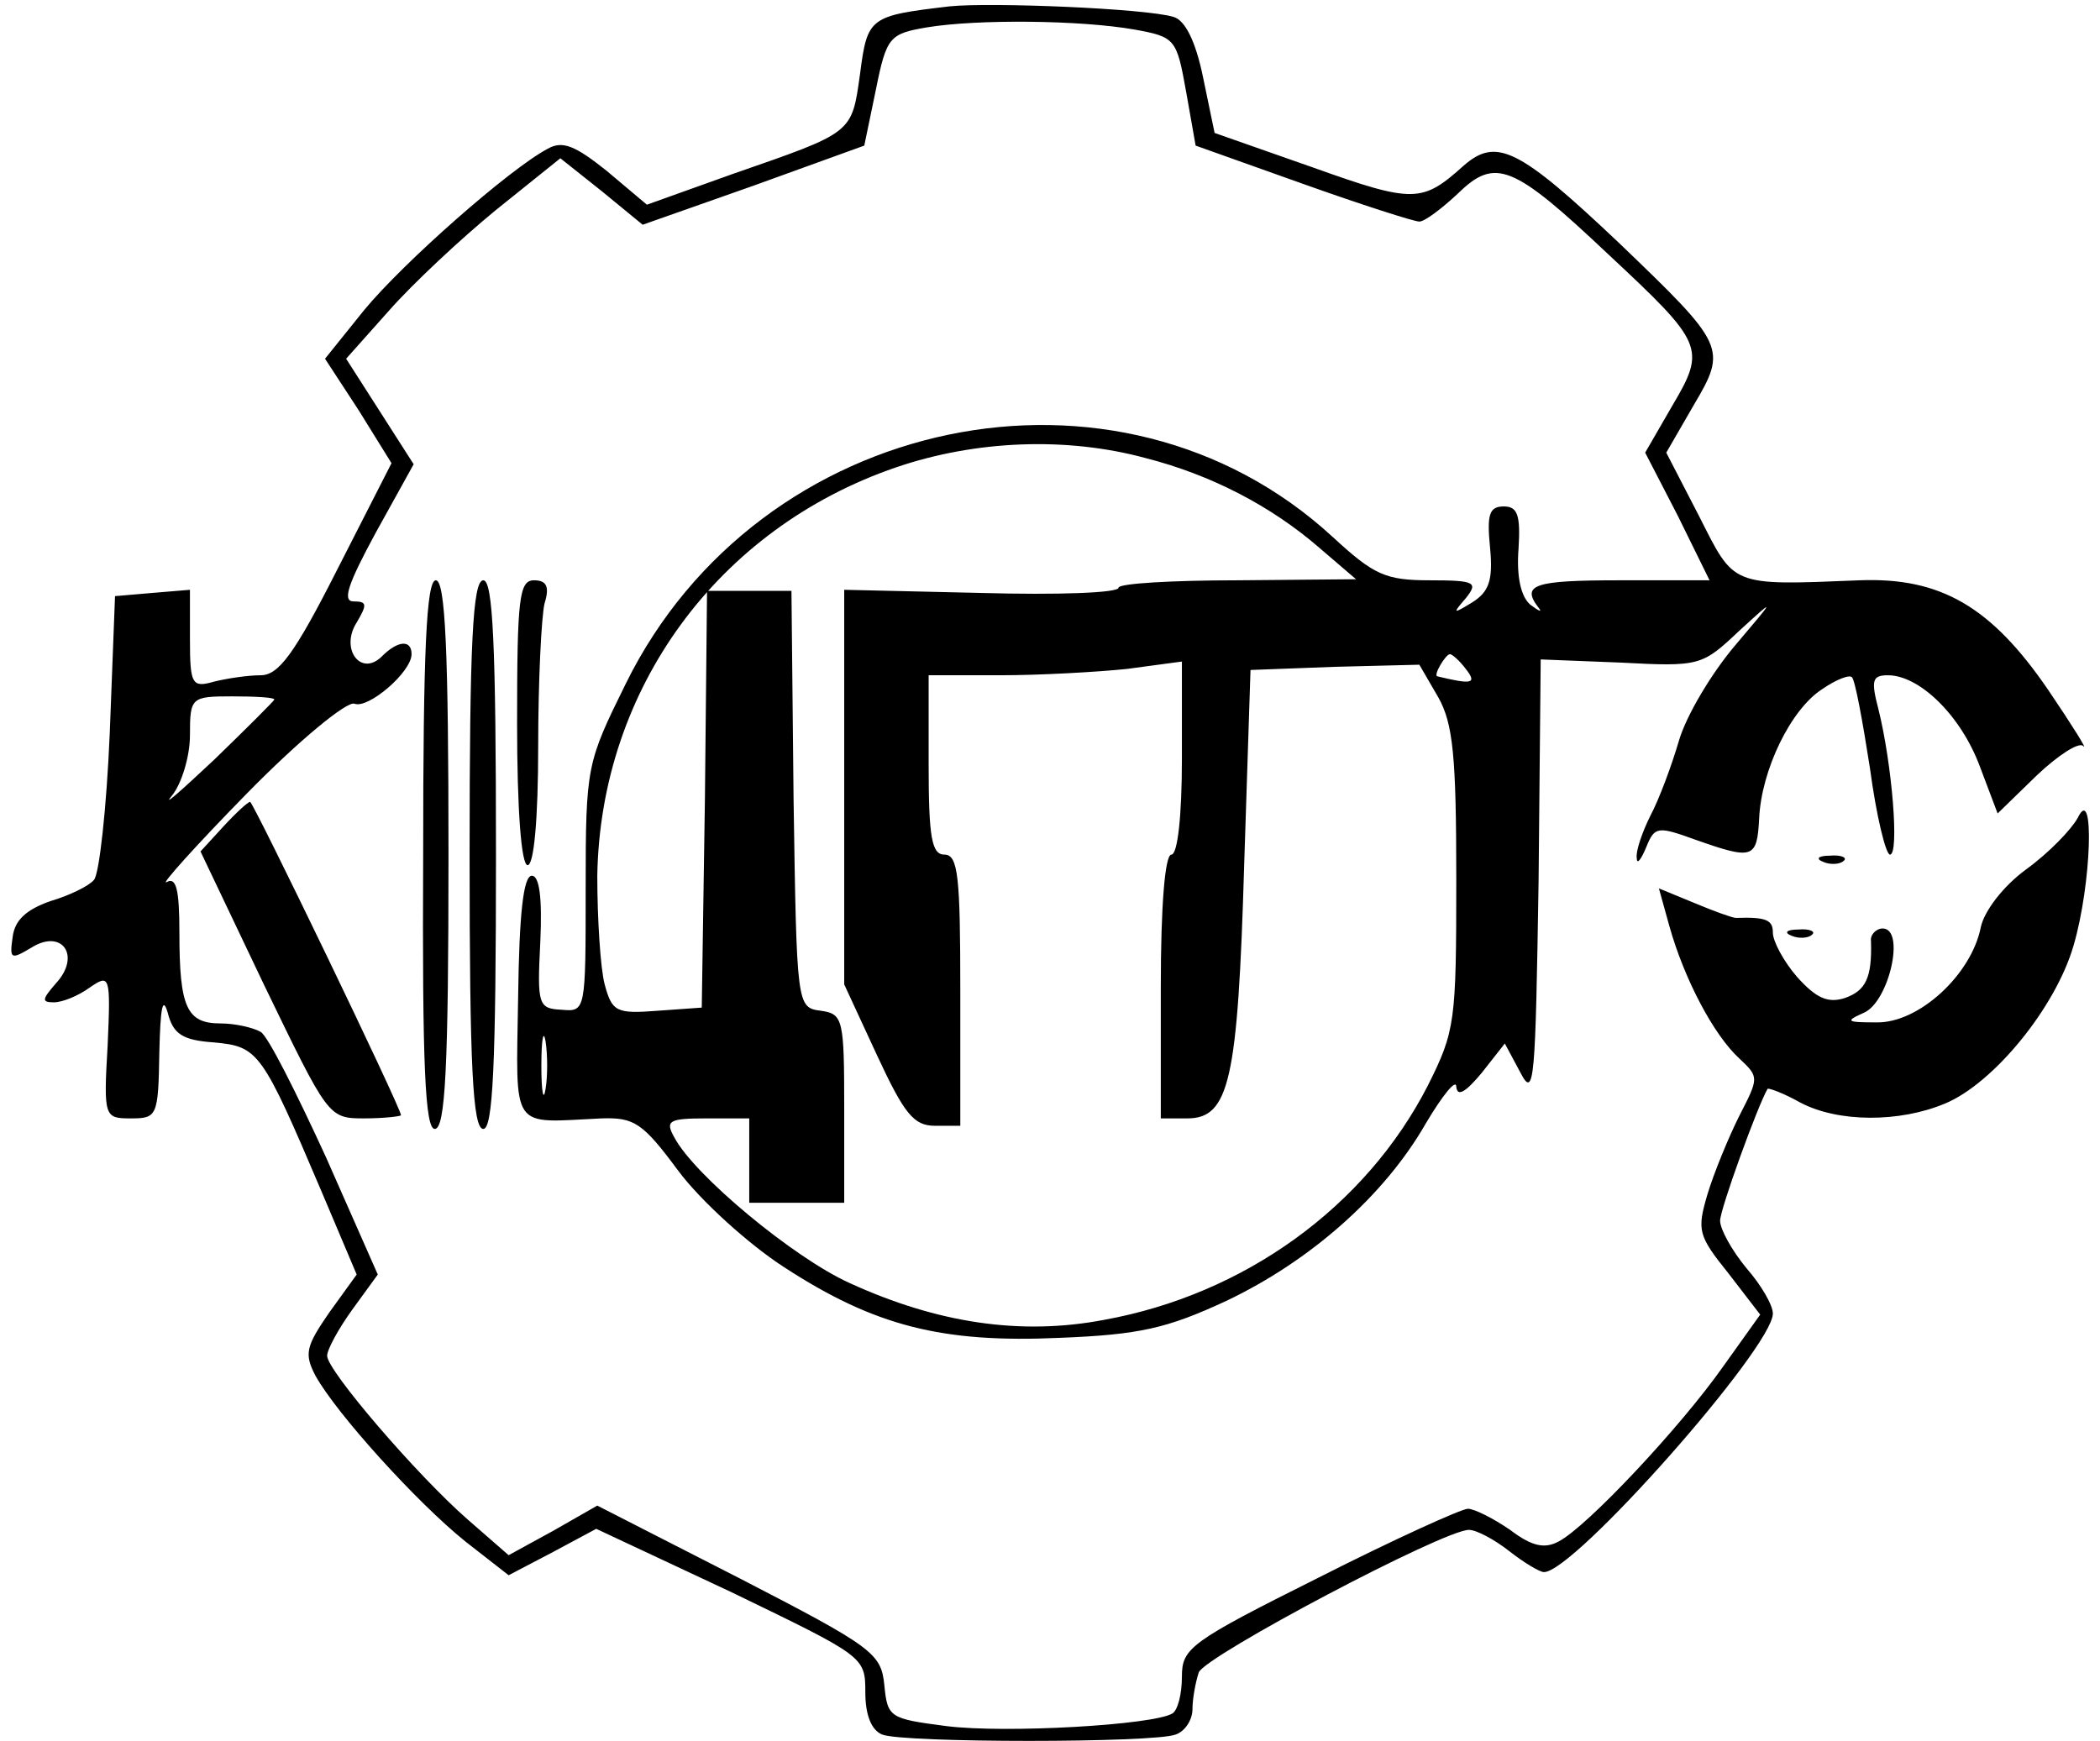 <?xml version="1.0" standalone="no"?>
<!DOCTYPE svg PUBLIC "-//W3C//DTD SVG 20010904//EN"
 "http://www.w3.org/TR/2001/REC-SVG-20010904/DTD/svg10.dtd">
<svg version="1.0" xmlns="http://www.w3.org/2000/svg"
 width="199pt" height="165pt" viewBox="0 0 199 165"
 preserveAspectRatio="xMidYMid meet">

<g transform="translate(0,165) scale(0.1,-0.1)"
fill="#000000" stroke="none">
<path d="M900 1644 c-76 -9 -78 -10 -85 -64 -8 -57 -6 -55 -121 -95 l-81 -29
-38 32 c-30 24 -42 29 -56 21 -36 -19 -137 -108 -174 -153 l-37 -46 32 -49 31
-50 -51 -100 c-41 -81 -56 -101 -73 -101 -12 0 -32 -3 -44 -6 -21 -6 -23 -3
-23 40 l0 47 -36 -3 -35 -3 -5 -130 c-3 -71 -10 -134 -15 -139 -5 -6 -24 -15
-41 -20 -23 -8 -34 -18 -36 -34 -3 -21 -2 -22 18 -10 29 18 47 -8 23 -34 -13
-15 -14 -18 -2 -18 8 0 23 6 34 14 19 13 20 12 17 -55 -4 -68 -3 -69 22 -69
25 0 26 2 27 63 1 41 3 54 8 37 5 -20 14 -26 44 -28 42 -4 45 -8 102 -142 l33
-78 -26 -36 c-22 -32 -24 -39 -13 -60 20 -36 96 -120 142 -157 l41 -32 42 22
41 22 128 -60 c126 -61 127 -61 127 -95 0 -22 6 -36 16 -40 20 -8 258 -8 278
0 9 3 16 14 16 24 0 10 3 26 6 35 7 16 232 135 256 135 7 0 24 -9 38 -20 14
-11 29 -20 33 -20 28 -1 217 213 217 245 0 8 -11 27 -25 43 -14 17 -25 37 -25
45 0 11 36 110 45 125 1 1 15 -4 31 -13 36 -19 94 -19 137 -1 46 19 105 91
122 150 17 58 20 154 4 121 -6 -11 -27 -33 -49 -49 -22 -16 -40 -40 -43 -55
-9 -45 -59 -91 -99 -90 -28 0 -30 1 -12 9 24 10 40 80 18 80 -6 0 -12 -6 -11
-12 1 -35 -5 -47 -25 -54 -16 -5 -27 0 -45 20 -13 15 -23 34 -23 42 0 12 -6
15 -35 14 -3 0 -20 6 -39 14 l-34 14 10 -36 c14 -50 42 -103 66 -125 19 -18
19 -18 0 -55 -10 -20 -24 -54 -30 -74 -10 -34 -9 -39 20 -75 l30 -39 -35 -49
c-40 -57 -129 -152 -156 -166 -13 -7 -25 -5 -46 11 -16 11 -34 20 -40 20 -6 0
-70 -29 -141 -65 -122 -61 -130 -67 -130 -94 0 -17 -4 -32 -9 -35 -18 -11
-158 -19 -214 -12 -54 7 -56 8 -59 39 -3 30 -11 36 -137 101 l-135 69 -42 -24
-42 -23 -39 34 c-48 42 -133 141 -133 155 0 6 11 26 24 44 l24 33 -49 111
c-28 61 -55 115 -62 119 -7 4 -24 8 -38 8 -32 0 -39 15 -39 86 0 41 -3 53 -12
48 -7 -4 27 34 76 84 49 50 95 88 102 85 13 -5 54 30 54 47 0 14 -13 13 -28
-2 -20 -20 -40 7 -24 32 10 17 10 20 -3 20 -11 0 -5 17 21 65 l36 65 -32 50
-32 50 41 46 c22 25 68 68 101 95 l61 49 39 -31 39 -32 105 37 105 38 11 53
c10 50 13 53 48 59 48 8 146 7 197 -2 39 -7 40 -9 49 -59 l9 -51 101 -36 c56
-20 106 -36 111 -36 5 0 21 12 37 27 35 34 52 27 142 -58 90 -84 93 -89 61
-143 l-26 -45 31 -60 30 -61 -85 0 c-81 0 -94 -4 -77 -26 4 -5 0 -3 -8 3 -9 8
-13 27 -11 53 2 32 -1 40 -14 40 -14 0 -16 -8 -13 -39 3 -31 -1 -42 -17 -52
-18 -11 -19 -11 -6 4 12 15 9 17 -34 17 -42 0 -53 5 -92 41 -204 188 -544 117
-670 -139 -37 -75 -38 -78 -38 -194 0 -117 0 -117 -23 -115 -22 1 -23 5 -20
64 2 43 -1 63 -8 63 -8 0 -12 -36 -13 -115 -2 -129 -8 -119 79 -115 31 1 39
-4 73 -50 21 -28 66 -69 100 -91 86 -56 150 -72 261 -67 76 3 102 9 158 35 80
38 150 100 189 168 16 27 29 43 29 35 1 -10 9 -5 24 13 l22 28 15 -28 c13 -25
14 -7 17 182 l2 210 76 -3 c75 -4 77 -3 112 30 35 32 35 32 -4 -14 -22 -26
-46 -66 -53 -90 -7 -24 -19 -56 -27 -71 -8 -16 -14 -34 -13 -40 0 -7 4 -2 9
10 8 20 11 20 47 7 54 -19 58 -18 60 20 2 46 30 104 60 123 13 9 26 14 28 11
3 -3 10 -41 17 -86 6 -45 15 -82 19 -82 9 0 2 86 -11 138 -7 27 -6 32 9 32 30
0 69 -38 87 -86 l17 -45 37 36 c20 19 40 32 44 28 5 -5 -10 19 -33 53 -54 79
-102 107 -179 104 -123 -5 -118 -6 -152 61 l-31 60 26 45 c32 54 30 57 -70
153 -96 91 -117 101 -148 74 -39 -35 -47 -36 -142 -2 l-94 33 -11 53 c-7 34
-17 54 -28 57 -26 8 -173 14 -212 10z m185 -428 c63 -16 120 -46 165 -85 l35
-30 -112 -1 c-62 0 -113 -3 -113 -7 0 -5 -58 -7 -130 -5 l-130 3 0 -187 0
-187 31 -67 c26 -56 35 -67 55 -67 l24 0 0 128 c0 108 -2 129 -15 129 -12 0
-15 16 -15 85 l0 85 68 0 c37 0 91 3 120 6 l52 7 0 -92 c0 -54 -4 -91 -10 -91
-6 0 -10 -48 -10 -125 l0 -125 25 0 c40 0 48 36 54 240 l6 185 80 3 80 2 18
-31 c14 -25 17 -56 17 -172 0 -136 -1 -144 -27 -196 -59 -115 -174 -198 -307
-222 -79 -15 -158 -3 -241 35 -53 24 -147 102 -166 138 -9 16 -5 18 31 18 l40
0 0 -40 0 -40 45 0 45 0 0 89 c0 85 -1 90 -22 93 -23 3 -23 4 -26 201 l-2 197
-40 0 -40 0 -2 -197 -3 -198 -42 -3 c-39 -3 -43 -1 -50 25 -4 15 -7 62 -7 103
3 177 114 329 283 387 76 26 162 29 236 9z m304 -200 c11 -14 6 -15 -27 -7 -4
1 8 21 12 21 2 0 9 -6 15 -14z m-1129 -29 c0 -1 -26 -27 -57 -57 -32 -30 -50
-46 -40 -34 9 11 17 37 17 57 0 36 1 37 40 37 22 0 40 -1 40 -3z m257 -369
c-2 -13 -4 -3 -4 22 0 25 2 35 4 23 2 -13 2 -33 0 -45z"/>
<path d="M401 840 c-1 -202 2 -260 11 -260 10 0 13 58 13 260 0 193 -3 260
-12 260 -9 0 -12 -68 -12 -260z"/>
<path d="M445 840 c0 -201 3 -260 13 -260 9 0 12 59 12 260 0 201 -3 260 -12
260 -10 0 -13 -59 -13 -260z"/>
<path d="M490 965 c0 -83 4 -135 10 -135 6 0 10 44 10 113 0 61 3 122 6 135 5
16 2 22 -10 22 -14 0 -16 -17 -16 -135z"/>
<path d="M212 867 l-22 -24 60 -126 c61 -126 61 -127 95 -127 19 0 35 2 35 3
0 7 -140 297 -143 297 -2 0 -13 -10 -25 -23z"/>
<path d="M1728 833 c7 -3 16 -2 19 1 4 3 -2 6 -13 5 -11 0 -14 -3 -6 -6z"/>
<path d="M1698 763 c7 -3 16 -2 19 1 4 3 -2 6 -13 5 -11 0 -14 -3 -6 -6z"/>
</g>
</svg>
